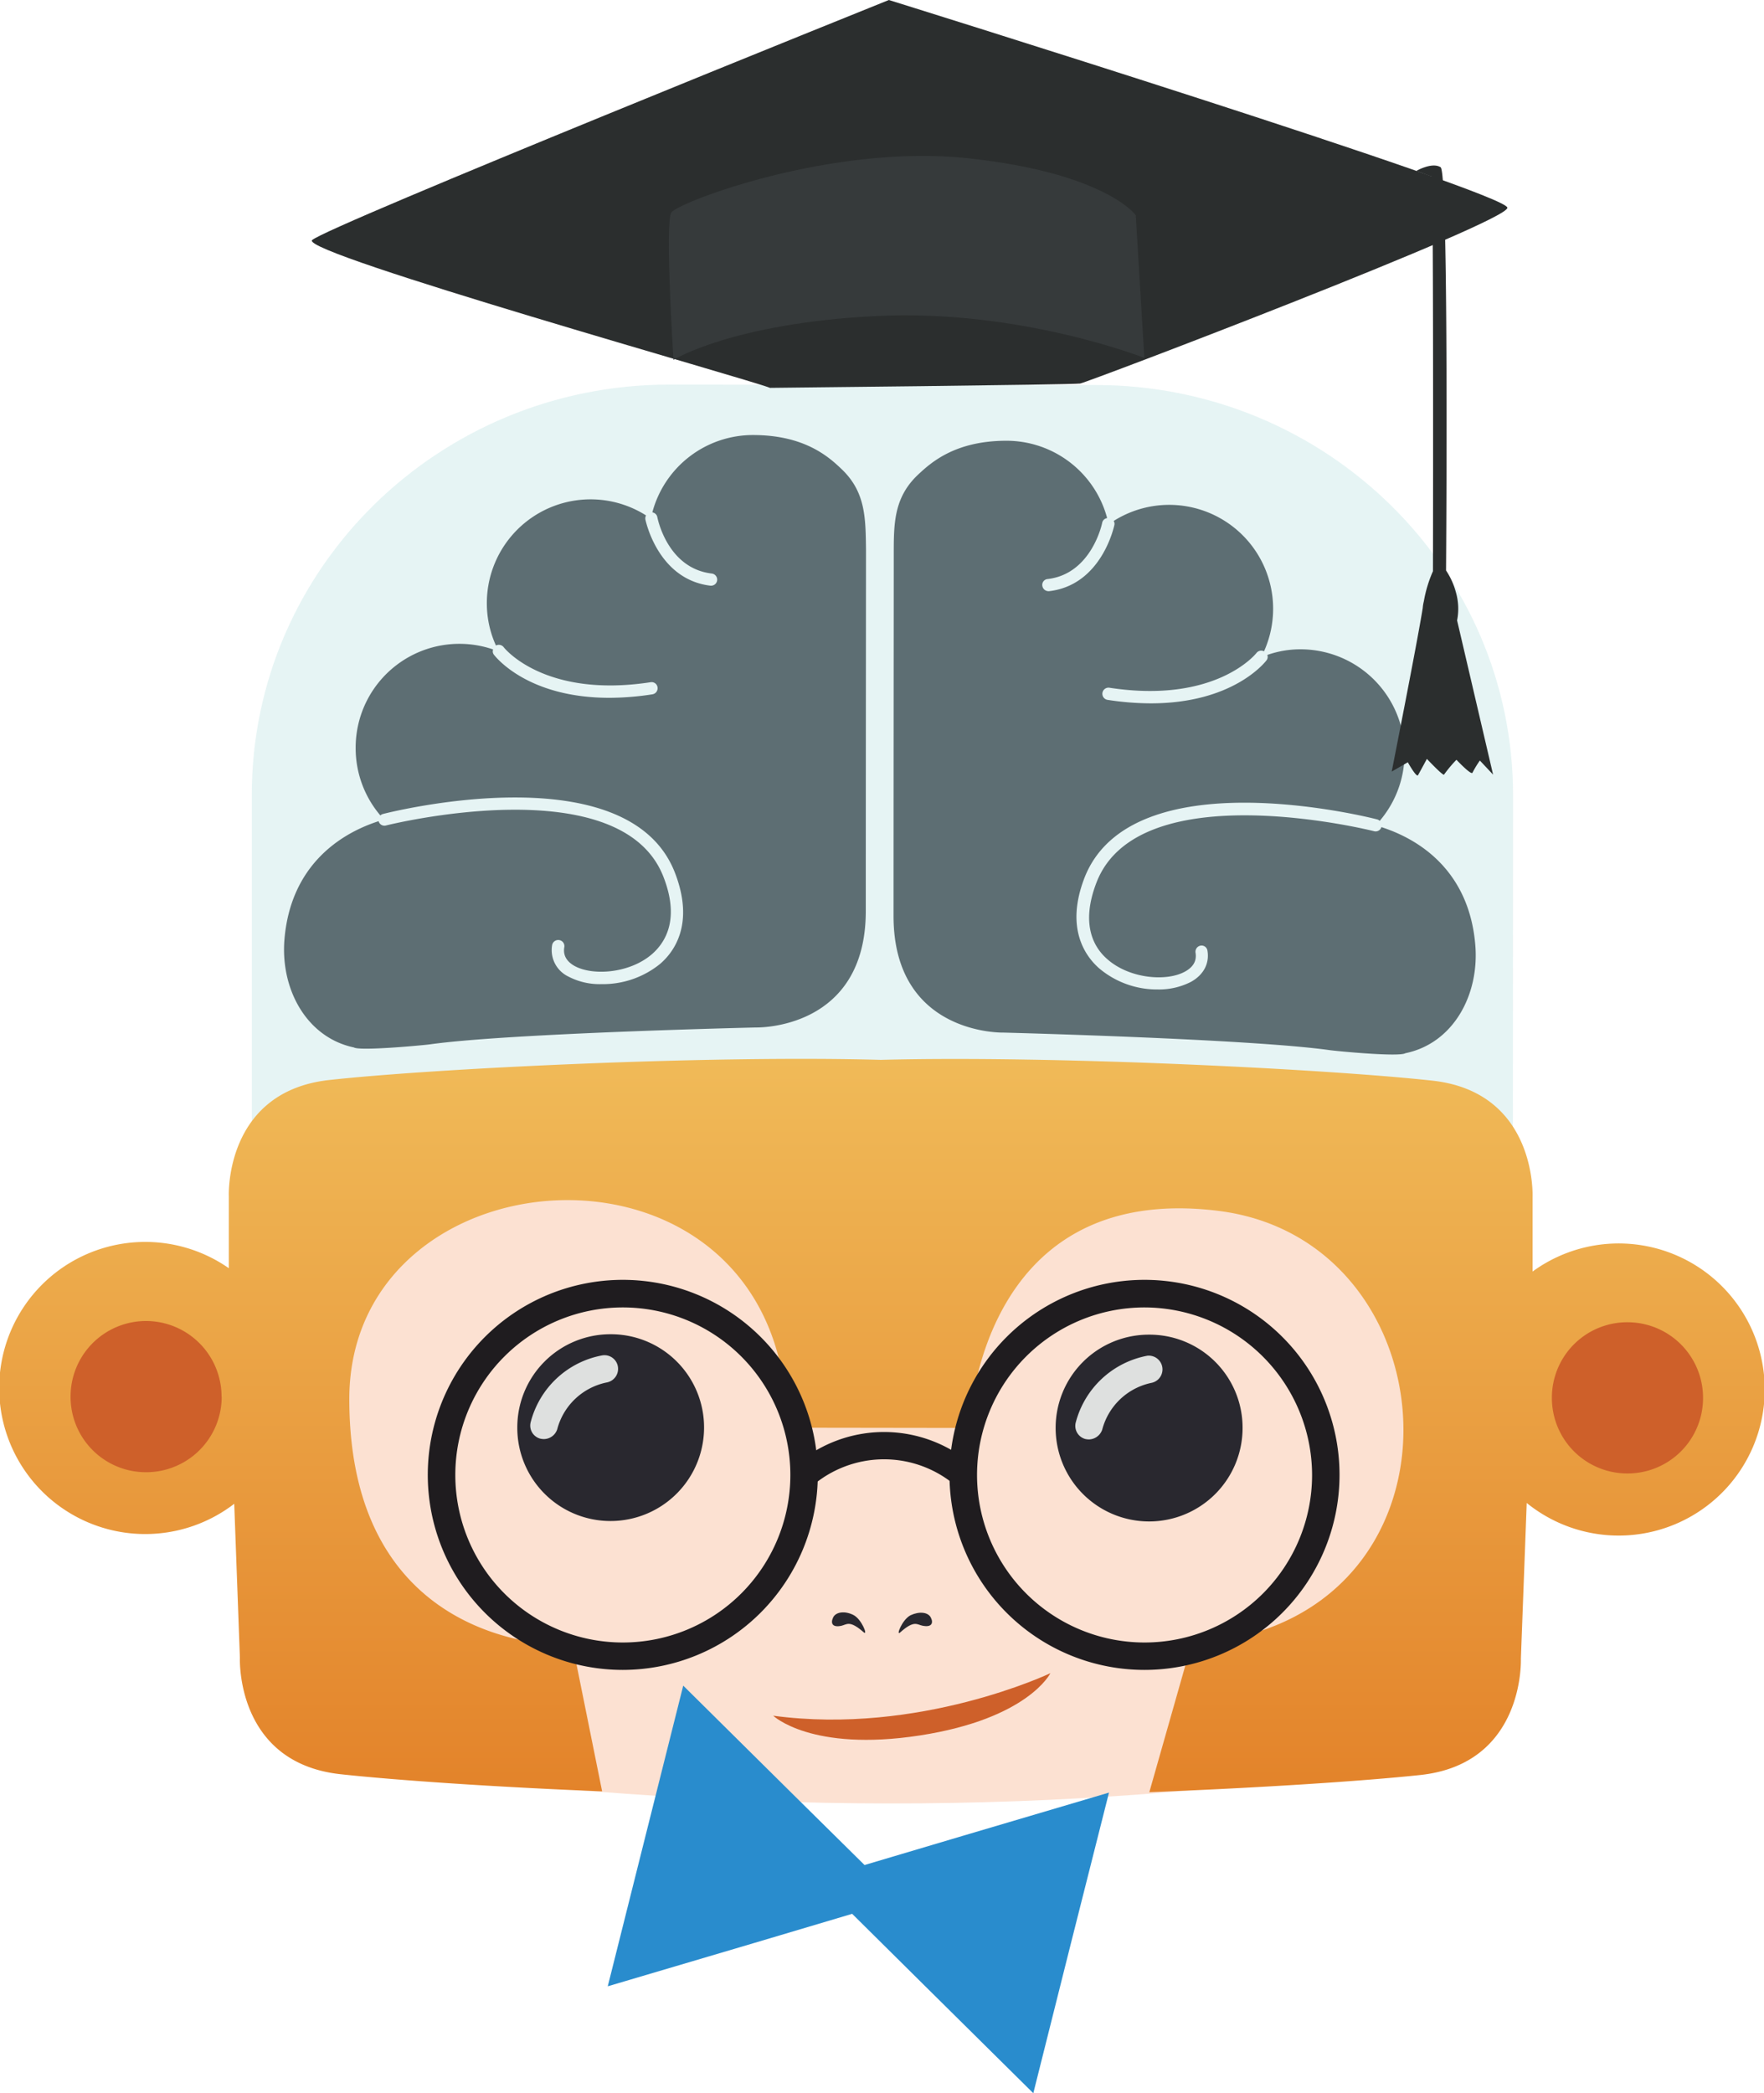 <svg xmlns="http://www.w3.org/2000/svg" xmlns:xlink="http://www.w3.org/1999/xlink" viewBox="0 0 410.67 487.27">
<defs>
<style>
    .brain{fill:#54585e;}
    .cls-3{fill:#84ccc9;opacity:0.2;isolation:isolate;}
    .solid-face{fill:#fce1d2; }
    .ears{
        fill:#ce602a;
        }
    .mouth{fill:#ce602a;}
    .eye{ fill:#29282f;}
    .noise{fill:#29282f;}
    .gradient-face{fill:url(#Color_Civicamente_Original);}
    .eye_brightness{
        fill:#dee0df;
        }
    .hat_bg{fill:#2b2e2e;}
    .base_hat{fill:#363a3b;}
    .corbatin{
        fill:#298ccd;
        }
    .cls-12{fill:#1f1c1f;}

   .bowtie {
        -webkit-animation: bowspin 1s infinite;
        transform-origin: top center;
        animation: bowspin .5s infinite;
        -webkit-animation-timing-function: linear;
    }
    @-webkit-keyframes bowspin {
        0% {
        transform: rotate(0deg);
        transform-origin: center;
        transform-box: fill-box;
        }
        100% {
        transform: rotate(360deg);
        transform-origin: center;
        transform-box: fill-box;
        }
    }
</style>
<linearGradient id="Color_Civicamente_Original" x1="205.34" y1="246.49" x2="205.34" y2="417.19" gradientUnits="userSpaceOnUse"><stop offset="0" stop-color="#f0ba58"/><stop offset="1" stop-color="#e3832a"/></linearGradient></defs>
<g>
    <path class="brain" d="M196,109.27c-3-2.88-8.64-8-20.7-8a24.24,24.24,0,0,0-23.43,18,1.39,1.39,0,0,1,1.16,1.11c.1.5,2.42,11.92,12.67,13.13a1.44,1.44,0,0,1,1.26,1.56,1.42,1.42,0,0,1-1.41,1.27h-.15c-12.32-1.47-15.1-15.25-15.15-15.41a1.54,1.54,0,0,1,.15-.95,24.15,24.15,0,0,0-37.06,20.5,23.74,23.74,0,0,0,2.12,9.79,1.43,1.43,0,0,1,1.82.41c.15.2,9.49,11.91,34.18,8.13a1.39,1.39,0,0,1,1.62,1.21,1.43,1.43,0,0,1-1.21,1.61,65.87,65.87,0,0,1-10,.81c-19.14,0-26.51-9.59-26.86-10a1.28,1.28,0,0,1-.21-1.26,24.16,24.16,0,0,0-32,23,24.15,24.15,0,0,0,5.76,15.65,1.23,1.23,0,0,1,.65-.36c2.33-.6,57.11-14.18,67.92,13.69,4.59,11.87-.15,18.38-3.44,21.21A21.16,21.16,0,0,1,140,229.09a15.67,15.67,0,0,1-7.67-1.76,6.82,6.82,0,0,1-3.79-7.33,1.44,1.44,0,0,1,1.67-1.16,1.42,1.42,0,0,1,1.16,1.67c-.31,1.82.5,3.28,2.37,4.34,4.29,2.38,12.93,1.72,18.08-2.77,3.28-2.88,6.41-8.34,2.62-18-9.94-25.5-64-12.07-64.58-11.92a1.4,1.4,0,0,1-1.72-1c-9.84,3.18-20.5,11-21.91,27.42-1,11.67,5.15,22.93,16.16,25.25,1.36.86,15.65-.46,17.62-.71,18.58-2.62,76-3.94,76-3.94s25.55.71,25.55-27.11.05-74.74.05-84.13C201.52,120.63,201.52,114.57,196,109.27Z"/>
    <path class="brain" d="M343.46,220c-1.36-16.46-12-24.28-21.86-27.46a1.41,1.41,0,0,1-1.72.95c-.55-.15-54.63-13.63-64.58,11.87-3.79,9.75-.71,15.2,2.58,18,5.15,4.49,13.78,5.2,18.07,2.77,1.87-1.06,2.68-2.47,2.38-4.34a1.45,1.45,0,0,1,1.16-1.66,1.38,1.38,0,0,1,1.61,1.16c.51,3-.91,5.65-3.83,7.27a16.35,16.35,0,0,1-7.73,1.77,20.86,20.86,0,0,1-13.63-4.9c-3.24-2.83-8-9.39-3.39-21.21,11-27.72,65.75-14.09,68.07-13.48a1.28,1.28,0,0,1,.61.35,24.22,24.22,0,0,0-18.43-39.94,23.19,23.19,0,0,0-7.73,1.31,1.3,1.3,0,0,1-.2,1.27c-.36.45-7.78,10-26.92,10a66.85,66.85,0,0,1-10-.8,1.43,1.43,0,1,1,.4-2.83c24.79,3.79,34.13-8,34.18-8.08a1.41,1.41,0,0,1,1.77-.4,24.19,24.19,0,0,0-35-30.35,1.28,1.28,0,0,1,.15,1c-.05.15-2.88,13.93-15.2,15.35h-.15a1.46,1.46,0,0,1-1.41-1.26,1.36,1.36,0,0,1,1.26-1.57c10.25-1.21,12.67-13,12.67-13.08a1.4,1.4,0,0,1,1.16-1.11,24.27,24.27,0,0,0-23.42-18c-12.07,0-17.68,5.15-20.71,8-5.55,5.31-5.55,11.36-5.55,18.48,0,9.4-.05,56.31-.05,84.13s25.55,27.16,25.55,27.16,57.41,1.47,76,4.09c1.92.26,16.21,1.62,17.62.71C338.31,242.88,344.42,231.62,343.46,220Z"/>
    <path class="cls-3" d="M352.2,282.92l.05-97.71c.05-52.71-43.43-95.53-97.05-95.58l-99.37-.1c-53.63,0-97.16,42.66-97.21,95.43l0,97.71Z"/>
    <path class="solid-face" d="M325.74,411c-80,11.81-154.16,11.76-246.11-.16-13.18,0,.1-134.82.1-134.82l246.11.21C325.84,276.15,348,404.56,325.74,411Z"/>
    <path class="mouth" d="M180,399.39s8.87,8.49,34.12,4.6,30.42-14.5,30.42-14.5S214.09,404,180,399.39Z"/>
    <g><!-- EYES -->
        <g><!-- LEFT EYE -->
            <path class="eye" d="M163.91,332.3a21.77,21.77,0,0,1-21.77,21.77h0a21.69,21.69,0,0,1-21.71-21.77h0a21.69,21.69,0,0,1,21.76-21.71h0a21.69,21.69,0,0,1,21.72,21.71Z"/>
            <path class="eye_brightness" d="M126.59,335a4.48,4.48,0,0,1-.81-.1,3.15,3.15,0,0,1-2.22-3.89,21.19,21.19,0,0,1,16.66-15.5,3.17,3.17,0,0,1,3.64,2.68,3.22,3.22,0,0,1-2.63,3.63,15,15,0,0,0-11.51,10.91A3.32,3.32,0,0,1,126.59,335Z"/>
        </g>
        <g><!-- RIGHT EYE -->
            <path class="eye" d="M289.28,332.41a21.76,21.76,0,0,1-21.76,21.76h0a21.76,21.76,0,0,1-21.76-21.76h0a21.69,21.69,0,0,1,21.76-21.72h0a21.66,21.66,0,0,1,21.76,21.72Z"/>
            <path class="eye_brightness" d="M253.48,335.08a4.6,4.6,0,0,1-.81-.1,3.16,3.16,0,0,1-2.22-3.89,21.3,21.3,0,0,1,16.67-15.5,3.2,3.2,0,0,1,1,6.31,15,15,0,0,0-11.52,10.91A3.36,3.36,0,0,1,253.48,335.08Z"/>
        </g>
    </g>
    <path class="gradient-face" d="M267.57,417.19c25.7-1,49.84-2.58,63.12-4,24.39-2.63,23.38-27.07,23.38-27.07l1.36-36.25A34,34,0,1,0,356.79,296V278.63s1.07-24.39-23.32-27.07-88.07-5.9-128.41-4.84c-40.3-1.11-104,2-128.41,4.69s-23.38,27-23.38,27v16.81a34,34,0,1,0,1.26,54.84l1.32,35.8S54.74,410.27,79.18,413c12.92,1.41,36.05,3,61,4l-6.86-34s-52,2.63-52-57.36c.1-59.84,102-65.79,101.89,6.71l42.47.06s1.62-57.47,57.87-50.55,60.94,96.6-6.16,100.79Z"/>

    <g>
        <path class="noise" d="M198.65,375.93c-2-1-4.09-.7-4.7.61s-.2,2.37,1.92,1.92c1.31-.31,1.92-1.37,5.2,1.51C202.13,380.88,200.61,376.89,198.65,375.93Z"/>
        <path class="noise" d="M212,376c-2,1-3.49,5-2.43,4,3.28-2.93,3.89-1.81,5.2-1.56,2.17.45,2.58-.66,1.92-1.92S214,375.07,212,376Z"/>
    </g>
    <path class="ears" d="M51.61,325.14A17.57,17.57,0,0,1,34,342.71h0a17.54,17.54,0,0,1-17.57-17.63h0A17.57,17.57,0,0,1,34,307.51h0a17.6,17.6,0,0,1,17.58,17.63Z"/>
    <path class="ears" d="M396.48,325.39A17.56,17.56,0,0,1,378.86,343h0a17.56,17.56,0,0,1-17.57-17.62h0a17.54,17.54,0,0,1,17.62-17.58h0a17.59,17.59,0,0,1,17.57,17.63Z"/>
    <path class="hat_bg" d="M179.26,90.29C175.82,88.72,69.73,58.93,72.66,55.9S206.93,0,206.93,0s144.16,44.89,144,48.37S253.23,89,251.46,89.28,179.26,90.29,179.26,90.29Z"/>
    <path class="base_hat" d="M266.41,83.32c-.2-3.13-2-33.23-2-33.23s-6.92-9.74-38.83-13.23S157.8,47.11,156.28,49.48s.51,34.29.51,34.29,13.68-8.53,47.21-10.2S266.41,83.32,266.41,83.32Z"/>
    <path class="hat_bg" d="M329.73,39.79s3.64-2.12,5.65-.86c1.72,1.06,1.42,72.61,1.27,93.87a16.89,16.89,0,0,1,2.27,5,13.8,13.8,0,0,1,.3,6.62l8.38,35.9-3.08-3.28a23.67,23.67,0,0,0-1.71,2.82c-.26.71-3.74-3-3.74-3a31.42,31.42,0,0,0-2.88,3.44c-.1.5-4-3.64-4-3.64s-1.71,3.18-2.07,3.79-2.37-3-2.37-3L324,179.61s6-30.35,7.22-38.07a9.15,9.15,0,0,1,.26-1.57,29.89,29.89,0,0,1,2.12-7c.05-20.95.1-91.8-.31-91.9S329.73,39.79,329.73,39.79Z"/>
    <g class="bowtie">
    <polygon class="corbatin" points="224.19 427.34 201.27 434.15 184.25 417.34 159.06 392.39 150.27 427.39 141.49 462.38 175.47 452.33 198.39 445.51 215.36 462.33 240.56 487.27 249.34 452.28 258.18 417.29 224.19 427.34"/>
    </g>
    <path class="cls-12" d="M145,388.73a45.4,45.4,0,1,1,45.39-45.4A45.47,45.47,0,0,1,145,388.73Zm0-84.38a39,39,0,1,0,39,39,39,39,0,0,0-39-39Z"/>
    <path class="cls-12" d="M266.46,388.73a45.4,45.4,0,1,1,45.39-45.4,45.42,45.42,0,0,1-45.39,45.4Zm0-84.38a39,39,0,1,0,39,39,39.09,39.09,0,0,0-39-39Z"/>
    <path class="cls-12" d="M223.29,346.56a25.7,25.7,0,0,0-34.95,0c-1.31-1.61-2.57-3.23-3.88-4.84a31.43,31.43,0,0,1,42.71,0c-1.31,1.56-2.57,3.23-3.88,4.84Z"/>
    </g>
    </svg>
